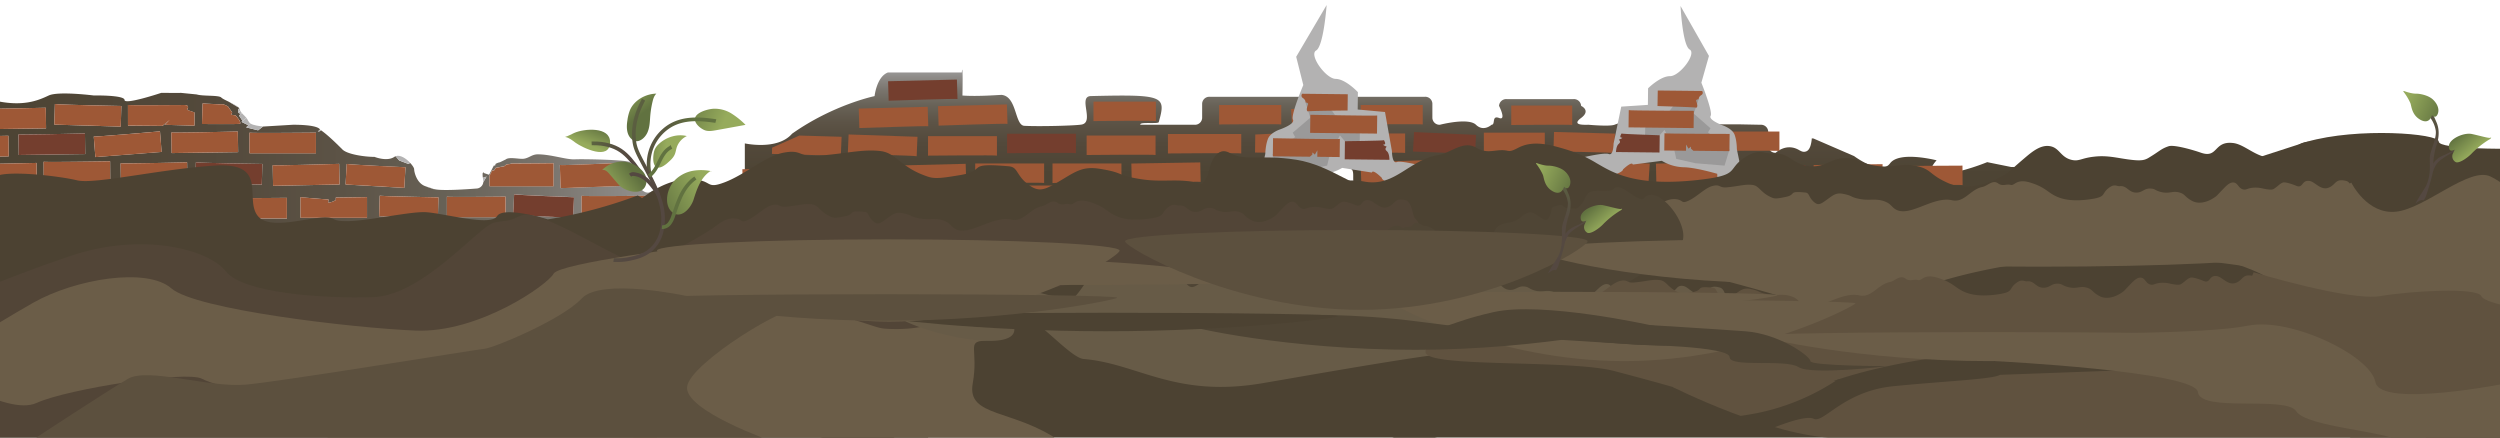 <svg id="Capa_2" data-name="Capa 2" xmlns="http://www.w3.org/2000/svg" xmlns:xlink="http://www.w3.org/1999/xlink" viewBox="0 0 2000 350"><defs><style>.cls-1{fill:none;}.cls-2{fill:#676767;}.cls-3{fill:#808181;}.cls-4{fill:url(#Безымянный_градиент_23);}.cls-5{fill:#b3b2b2;}.cls-6{fill:#9e5836;}.cls-7{fill:#743e2e;}.cls-8{fill:#4c4232;}.cls-9{fill:url(#Безымянный_градиент_23-2);}.cls-10{fill:#9a9999;}.cls-11{fill:#60523f;}.cls-12{fill:#524537;}.cls-13{fill:#6b5d48;}.cls-14{fill:#4f4535;}.cls-15{fill:#675b47;}.cls-16{fill:#5c503e;}.cls-17{fill:url(#Безымянный_градиент_11);}.cls-18{fill:url(#Безымянный_градиент_5);}.cls-19{fill:url(#Безымянный_градиент_26);}.cls-20{fill:url(#Безымянный_градиент_26-2);}.cls-21{fill:url(#Безымянный_градиент_26-3);}.cls-22,.cls-28,.cls-30{fill:#617240;}.cls-22,.cls-28,.cls-29,.cls-30,.cls-31,.cls-32{stroke-miterlimit:10;stroke-width:2px;}.cls-22{stroke:url(#plant);}.cls-23{fill:url(#Безымянный_градиент_26-4);}.cls-24{fill:url(#Безымянный_градиент_26-5);}.cls-25{fill:url(#Безымянный_градиент_26-6);}.cls-26{fill:url(#Безымянный_градиент_26-7);}.cls-27{fill:url(#Безымянный_градиент_26-8);}.cls-28{stroke:url(#plants2);}.cls-29{fill:url(#plants2-2);stroke:url(#plant-2);}.cls-30{stroke:url(#plants2-3);}.cls-31{fill:url(#plant-3);stroke:url(#plant-4);}.cls-32{fill:url(#plants2-4);stroke:url(#plants2-5);}.cls-33{fill:url(#Безымянный_градиент_11-2);}.cls-34{fill:url(#Безымянный_градиент_5-2);}.cls-35{fill:url(#Безымянный_градиент_26-9);}.cls-36{fill:url(#Безымянный_градиент_26-10);}</style><linearGradient id="Безымянный_градиент_23" x1="-420.68" y1="139.24" x2="543.86" y2="139.24" gradientUnits="userSpaceOnUse"><stop offset="0" stop-color="#4c4232"/><stop offset="0.45" stop-color="#4d4434"/><stop offset="0.61" stop-color="#53493b"/><stop offset="0.72" stop-color="#5c5346"/><stop offset="0.81" stop-color="#686257"/><stop offset="0.89" stop-color="#79746d"/><stop offset="0.96" stop-color="#8e8b88"/><stop offset="1" stop-color="#9c9b9b"/></linearGradient><linearGradient id="Безымянный_градиент_23-2" x1="1114.81" y1="206.95" x2="1114.81" y2="55.71" xlink:href="#Безымянный_градиент_23"/><linearGradient id="Безымянный_градиент_11" x1="-1023.73" y1="-2168.48" x2="-1023.73" y2="-2253.31" gradientTransform="matrix(0.6, 0.27, -0.35, 0.76, 1093.15, 2137.16)" gradientUnits="userSpaceOnUse"><stop offset="0" stop-color="#544841"/><stop offset="0.54" stop-color="#554a41"/><stop offset="0.73" stop-color="#575141"/><stop offset="0.87" stop-color="#5a5c41"/><stop offset="0.98" stop-color="#5f6d40"/><stop offset="1" stop-color="#617240"/></linearGradient><linearGradient id="Безымянный_градиент_5" x1="-1005.24" y1="-2202.01" x2="-1005.24" y2="-2232.39" gradientTransform="matrix(0.6, 0.27, -0.35, 0.76, 1093.15, 2137.16)" gradientUnits="userSpaceOnUse"><stop offset="0" stop-color="#544841"/><stop offset="0.5" stop-color="#554a41"/><stop offset="0.7" stop-color="#575141"/><stop offset="0.86" stop-color="#5b5d40"/><stop offset="0.98" stop-color="#606f40"/><stop offset="1" stop-color="#617240"/></linearGradient><linearGradient id="Безымянный_градиент_26" x1="-975.24" y1="-2235.2" x2="-998.76" y2="-2248.78" gradientTransform="matrix(0.6, 0.27, -0.35, 0.76, 1093.15, 2137.16)" gradientUnits="userSpaceOnUse"><stop offset="0" stop-color="#96ab5c"/><stop offset="1" stop-color="#617240"/></linearGradient><linearGradient id="Безымянный_градиент_26-2" x1="-1082.79" y1="-2253.65" x2="-1034.18" y2="-2253.65" xlink:href="#Безымянный_градиент_26"/><linearGradient id="Безымянный_градиент_26-3" x1="5921.14" y1="2153" x2="5921.14" y2="2131.2" gradientTransform="matrix(-0.71, -0.27, -0.33, 0.73, 5367.24, 136.48)" xlink:href="#Безымянный_градиент_26"/><linearGradient id="plant" x1="5900.85" y1="2128.66" x2="5951.54" y2="2128.66" gradientTransform="matrix(-0.79, -0.36, -0.29, 0.77, 5785.58, 608.19)" gradientUnits="userSpaceOnUse"><stop offset="0" stop-color="#544841"/><stop offset="0.29" stop-color="#564e41"/><stop offset="0.7" stop-color="#5b6040"/><stop offset="1" stop-color="#617240"/></linearGradient><linearGradient id="Безымянный_градиент_26-4" x1="5783.09" y1="2133.8" x2="5818.23" y2="2175.69" gradientTransform="matrix(-0.71, -0.27, -0.33, 0.73, 5367.24, 136.48)" xlink:href="#Безымянный_градиент_26"/><linearGradient id="Безымянный_градиент_26-5" x1="5875.85" y1="2178.35" x2="5860.17" y2="2151.2" gradientTransform="matrix(-0.71, -0.27, -0.33, 0.73, 5367.24, 136.48)" xlink:href="#Безымянный_градиент_26"/><linearGradient id="Безымянный_градиент_26-6" x1="5775.71" y1="2080.74" x2="5827.51" y2="2080.74" gradientTransform="matrix(-0.71, -0.27, -0.33, 0.73, 5367.24, 136.48)" xlink:href="#Безымянный_градиент_26"/><linearGradient id="Безымянный_градиент_26-7" x1="5822.06" y1="2120.54" x2="5852.75" y2="2131.72" gradientTransform="matrix(-0.71, -0.27, -0.33, 0.73, 5367.24, 136.48)" xlink:href="#Безымянный_градиент_26"/><linearGradient id="Безымянный_градиент_26-8" x1="5892.9" y1="2093.41" x2="5861.79" y2="2111.37" gradientTransform="matrix(-0.71, -0.27, -0.33, 0.73, 5367.24, 136.48)" xlink:href="#Безымянный_градиент_26"/><linearGradient id="plants2" x1="5806.05" y1="2118.23" x2="5858.01" y2="2118.23" gradientTransform="matrix(-0.71, -0.27, -0.33, 0.73, 5367.24, 136.48)" gradientUnits="userSpaceOnUse"><stop offset="0" stop-color="#617240"/><stop offset="0.24" stop-color="#5d6440"/><stop offset="0.7" stop-color="#564f41"/><stop offset="1" stop-color="#544841"/></linearGradient><linearGradient id="plants2-2" x1="5808.97" y1="2168.09" x2="5885.96" y2="2168.09" xlink:href="#plants2"/><linearGradient id="plant-2" x1="5807.97" y1="2168.21" x2="5886.96" y2="2168.21" gradientTransform="matrix(-0.71, -0.27, -0.33, 0.73, 5367.24, 136.48)" xlink:href="#plant"/><linearGradient id="plants2-3" x1="5799.78" y1="2171.52" x2="5812.19" y2="2171.52" xlink:href="#plants2"/><linearGradient id="plant-3" x1="5838.97" y1="2160.68" x2="5872.81" y2="2160.68" gradientTransform="matrix(-0.73, -0.29, -0.32, 0.73, 5454.22, 234.56)" xlink:href="#plant"/><linearGradient id="plant-4" x1="5837.59" y1="2160.88" x2="5874.18" y2="2160.88" gradientTransform="matrix(-0.73, -0.29, -0.32, 0.73, 5454.22, 234.56)" xlink:href="#plant"/><linearGradient id="plants2-4" x1="5837.86" y1="2138.84" x2="5846.53" y2="2138.84" xlink:href="#plants2"/><linearGradient id="plants2-5" x1="5836.46" y1="2138.81" x2="5847.89" y2="2138.81" xlink:href="#plants2"/><linearGradient id="Безымянный_градиент_11-2" x1="-99.81" y1="-2576.79" x2="-99.81" y2="-2663.3" xlink:href="#Безымянный_градиент_11"/><linearGradient id="Безымянный_градиент_5-2" x1="-80.95" y1="-2610.98" x2="-80.95" y2="-2641.96" xlink:href="#Безымянный_градиент_5"/><linearGradient id="Безымянный_градиент_26-9" x1="-50.36" y1="-2644.82" x2="-74.35" y2="-2658.67" xlink:href="#Безымянный_градиент_26"/><linearGradient id="Безымянный_градиент_26-10" x1="-160.03" y1="-2663.65" x2="-110.47" y2="-2663.65" xlink:href="#Безымянный_градиент_26"/></defs><title>footer</title><path class="cls-1" d="M179.18,156.78a15.45,15.45,0,0,1-1.9,1.6c1.15.06,3.26.09,6,.11A5.71,5.71,0,0,0,179.18,156.78Z"/><path class="cls-2" d="M205.62,87.34l.09.09A.38.38,0,0,0,205.62,87.34Z"/><path class="cls-3" d="M205.74,87.45l0,0,0,0Z"/><path class="cls-4" d="M505.49,196.42l-.89-16.49c0,.39,25.49-1.15,39.26-2v-3.15l-7.16-1a1.55,1.55,0,0,1,.87-1.87l-7.59.92.2-16.51c0,.19,5.9.32,13.68.41v-3.07c-7.58,3.15-17.05-4.26-22.73-.47-5.93,3.95-11.86-5.94-13.84-9.89h0l-.09,3-.68-.34.29-3c-3.08-2.59.47-11.95-3.46-13.49-4.14-1.63-36.67-2.34-43.51-2s-19.06-4-29.67-4c-5.06,0-7.42,3.6-12.47,3.6-3.52,0-10.71-1.51-13,.43l-4.74,2.31a10.62,10.62,0,0,0-3.46,1.3l-.49,1.59-.81-.49-3.94,7.61-4.07-1.36-.5-.74-.56.86a13.59,13.59,0,0,0,.19,3.63,15.58,15.58,0,0,0,2.91-1c.19-.19-1.28,2.34-2.58,4.53a5.74,5.74,0,0,1-5.71,5.1s-27.17,2.28-33.55.43l-.07.12-6.16-2.06.14-.08-.09,0c-7.91-2-9.89-11.86-9.89-13.84,0-1-1.25-3-3.12-5l-1.71.71-7.12-2.71L316.47,125a4.56,4.56,0,0,0-1,.51c-5.93,4-15.82,0-15.82,0-7.91,0-21.76-2-25.71-5.93s-11.4-11.39-17.26-15.45l-.75.82-1.7.34,1.82-1.68c-2.32-3.81-18.53-3.81-21.67-3.81l-23.55,1.42-.37,0-4,3.08-9.5-2.37,1.86-1.82-.16.12-5.43-2.71.83-.73-2.86-4.36,1.2-1.12L190.47,90l.14-.13-.14-2.42,1-.78a5.42,5.42,0,0,0-.49-.59l-7.79-4.61C180.51,80.17,178,79,177,78c-2-2-14.78-.92-19.65-2.45L144.2,74.24v.08H128.92S99.64,84.08,99.64,80,75,76.38,75,76.38s-28.25-3.6-36,0S18.46,86.14-6.21,80s-17,21.48-17,21.48a240.05,240.05,0,0,1-55.71.68c-14.19-1.49,4.38-9.3-10.47-14.39-18.78-6.44-73.64-6.53-59.66,15.84,0,2-14.6,4.93-26.1,0-6.52-2.79-26.83,1.49-26.09.93,7.45-5.59-3.73-20.5-9.33-21.43-38.4-6.4-68,0-74.56.93a329.38,329.38,0,0,1-36.36,2.79s-14.5,12.63-8.39,14-30.75,2.79-46.6,4.66c-18.64-6.53-38.22-8.39-42,8.39-1.66,7.47-5.17,24.51,2.8,26.1,9,1.78-11.18,0,7.46,17.71,2.53,1,21.54,18.88,42.87,4.66,11.19-7.46,73.19-9.49,76.44-9.33,4.43.23,2,21.44-2.8,21.44-20.51,0-43.81,12.12-18.64,25.17,10.2.4,50.19-.37,59.65,0,4.9.19,10.29-18.83,14.92-18.64,39.56,1.59,28,19.76,29.83,20.5,7.49,3,70.56-3.46,103.37-7.08l-40.61.57-.23-16.51c0,.54,53.21-.74,53.21-.74L-90,193l7.08-.83S-38.16,166,10,177.54l5.85-28.72s3.36,6.49,19.29,4.94,19.76-3.4,19.76-3.4,25.08,6.12,33.23,2.73c12-5,30.48.87,30.48.87L150,168.86l1.32.14c.34-4.6,1.34-10,4.48-11.12,1.61-.56,2.82-.42,5.41,1.23a13.46,13.46,0,0,0,15.11-.07v-.77s.34.08,1,.11a15.45,15.45,0,0,0,1.9-1.6,5.71,5.71,0,0,1,4.09,1.71c14.43.1,46.25-.22,46.25-.22v16.51H184.93a5.76,5.76,0,0,0,5.76,5.73l16,.35h47.46a54.7,54.7,0,0,1,9.89,2c12.76,3.55,19.23,6,39.55-2.33,4-1.62,20,0,20,0,3.17,0,13.66-.71,5.75,5.76s0,10.24,0,10.24a5.75,5.75,0,0,0,5.76,5.75h51.77a5.75,5.75,0,0,0,5.76-5.75s-5.94-12.75,0-10.24,2.57-5.76,5.75-5.76c0,0,6.11-6.29,12.05,0s27.86,0,27.86,0a5.76,5.76,0,0,1,5.76,5.76v12.22a5.75,5.75,0,0,0,5.75,5.75h94.1v-9.88Zm13.9-39.79v16.51H465.31V156.63C465.31,157.17,519.39,156.63,519.39,156.63Zm-20.31-26.45.66,18.51-51.22,1.82L447.87,132C447.89,132.59,499.08,130.18,499.08,130.18Zm-221.68.94c0,.54,47,2.69,47,2.69l-.95,16.49-47-2.7Zm-77.84-25c0,.53,53.21,0,53.21,0v16.51H199.56ZM162.08,82.68c0,.2,16.17.89,16.35.73s3.93,1.7,3.93,1.7l3.38,4.81-.81,1.87,3.59.51s4.63,5.14,3.6,6.68c0,.52-30.53.21-30.53.21ZM102.36,84c0,.41,30.47.2,45.3.07,4.76,0,2,3.89,2,3.89l5.94,2v10.58l-23.73-.69,3.95-4-5.81,4.9-27.62-.26ZM128,105.08l1.28,16.46-53,4.12L75,109.19C75,109.73,128,105.08,128,105.08ZM43.91,83.2c0,.54,53.19,1.59,53.19,1.59l-.5,16.5L43.42,99.7Zm-7.28,3,.23,16.51-53.2.74-.23-16.51C-16.57,87.47,36.63,86.19,36.63,86.19ZM6.74,108.61,7,125.12l-53.21.74-.23-16.51C-46.46,109.89,6.74,108.61,6.74,108.61ZM-29.95,131l.23,16.51-53.21.74-.23-16.5C-83.15,132.31-29.95,131-29.95,131Zm-26.5-22.42.23,16.51-53.2.74-.24-16.51C-109.65,109.89-56.45,108.61-56.45,108.61Zm-33.29-19,.23,16.51-53.21.75-.23-16.51C-142.94,90.87-89.74,89.58-89.74,89.58Zm-80.32,20.55c0,.53,53.19,1.64,53.19,1.64l-.52,16.51-53.18-1.65Zm17.9,25.44-.82,16.49-53.14-2.62.81-16.49C-205.33,133.48-152.16,135.57-152.16,135.57Zm-23.44-23.8-.51,16.51-53.18-1.65.51-16.5C-228.8,110.66-175.6,111.77-175.6,111.77ZM-210.47,131l.27,16.5-53.2.88-.27-16.51C-263.66,132.43-210.47,131-210.47,131Zm-78-2.86-.43-16.51c0,.54,53.19-1.41,53.19-1.41l.43,16.51Zm28.94-40.4c0,.53,53.18,1.64,53.18,1.64l-.51,16.5L-260,104.26Zm-6,1,.44,16.51-53.19,1.41-.44-16.5C-318.73,90.75-265.55,88.8-265.55,88.8Zm-34.4,22.64.27,16.51-53.2.87-.27-16.5C-353.14,112.85-299.95,111.44-299.95,111.44ZM-414.4,128.82l-.27-16.5c0,.53,53.2-.88,53.2-.88l.27,16.51Zm34.49,22.37-.27-16.5c0,.53,53.2-.88,53.2-.88l.27,16.51Zm58.81-1.59-.44-16.51c0,.54,53.19-1.41,53.19-1.41l.44,16.51Zm66.67,45.87-53.18-1.81.56-16.5c0,.54,53.18,1.81,53.18,1.81Zm22.37-23.31-53.18-1.8.56-16.5c0,.53,53.18,1.8,53.18,1.8Zm3.24,2.6-.44-16.5c0,.54,53.19-1.41,53.19-1.41l.44,16.5Zm26.94,22.11-.27-16.51c0,.54,53.2-.87,53.2-.87l.27,16.5Zm56.45-47.23-.24-16.51c0,.54,53.21-.74,53.21-.74l.23,16.51Zm35.81,21.07-.23-16.51c0,.53,53.2-.75,53.2-.75l.23,16.51Zm63.38,0-.23-16.51c0,.53,53.21-.75,53.21-.75L7,170Zm22.42-23.11L-24,131.1c0,.53,53.21-.75,53.21-.75l.23,16.51ZM15,124l-.23-16.5c0,.53,53.2-.75,53.2-.75l.23,16.51Zm20,21.88-.1-16.51c0,.54,53.21-.31,53.21-.31l.1,16.51Zm61.72,1.24-.23-16.5c0,.53,53.2-.75,53.2-.75l.24,16.51Zm40.59-24.66-.23-16.51c0,.54,53.2-.74,53.2-.74l.24,16.51Zm72.16,25.2-53.19-1.34.42-16.5c0,.53,53.19,1.34,53.19,1.34Zm9,1-.33-16.51c0,.54,53.19-1.06,53.19-1.06l.33,16.51Zm75.16,25.57H240.41V157.71c0,.15,14,1.26,22.27,1.9.71.06-.61,2.39,0,2.44,2.39.18,5.94-2,5.94-2v-2l25-.38ZM303.3,173l.48-16.51c0,.54,47,1.38,47,1.38l-.49,16.5Zm80.06,23.75H336.31V180.28c0,.53,47.05,0,47.05,0Zm21.16-23h-47V157.32c0,.54,47,0,47,0Zm-12.93-24.72v-8.52a40.32,40.32,0,0,0,1.86-3.72c.12-.29.32-.62.63-.59s.38.22.59.27.57-.19.76-.43a11.48,11.48,0,0,0,1.13-1.79l6.35-1.21a2.25,2.25,0,0,0,.72-.23,4,4,0,0,0,.68-.63c1.25-1.18,3.51-.7,4.95-1.42,14.81,0,33.57-.26,33.57-.26v18.53Zm18.91,22.83.82-16.49c0,.54,47.88,2.38,47.88,2.38l-.82,16.49Zm89.14,25.34H451.7V180.77c0,.54,47.94,0,47.94,0Z"/><path class="cls-5" d="M541.75,171.59l-2.19.15A7.06,7.06,0,0,0,541.75,171.59Z"/><path class="cls-5" d="M326.45,131l1.71-.71c-3.11-3.38-8-6.76-11.69-5.35l2.86,3.35Z"/><path class="cls-5" d="M347.28,151.39l.07-.12-.25-.07c-1.71-.57-3.94-1.47-5.84-1.95l-.14.08Z"/><path class="cls-5" d="M190.87,85.94c-1.47-1.47-4.66-3-7.65-4.46L191,86.09Z"/><path class="cls-5" d="M255.92,104.93l.75-.82c-.18-.12-.36-.26-.54-.37l-.09-.15-1.82,1.68Z"/><path class="cls-5" d="M198.77,100.06l-1.86,1.82,9.5,2.37,4-3.08c-2.5-.24-7.79-.86-10.07-2.36Z"/><path class="cls-5" d="M389.19,141.21a15.58,15.58,0,0,1-2.91,1,24.68,24.68,0,0,1,.37,2.84,4.63,4.63,0,0,1,0,.65C387.91,143.55,389.38,141,389.19,141.21Z"/><path class="cls-5" d="M507.19,146.3l.09-3a2.32,2.32,0,0,1-.48-.34l-.29,3Z"/><path class="cls-5" d="M199.63,98.15c-1.56-2-1.34-2.35-2.49-3.78l-3.07,2.46-.06-.09-.83.73,5.43,2.71.16-.12,1.44-1.38A2.73,2.73,0,0,1,199.63,98.15Z"/><path class="cls-5" d="M200.21,98.68l-1.44,1.38,1.61-1.25Z"/><path class="cls-5" d="M194.82,91.87c-.53-.53-.95-1-1.29-1.4l-1,.9-.15-.11-1.2,1.12L194,96.74l3-2.58A31.22,31.22,0,0,0,194.82,91.87Z"/><path class="cls-5" d="M197.14,94.37c-.06-.07-.11-.14-.18-.21l-3,2.58.06.09Z"/><path class="cls-5" d="M192.32,88.69l-1.71,1.23v0l-.14.13,1.88,1.25,1-1A7.18,7.18,0,0,1,192.32,88.69Z"/><path class="cls-5" d="M193.53,90.47a1.15,1.15,0,0,1-.14-.17l-1,1,.15.11Z"/><path class="cls-5" d="M191.5,86.68l-1,.78.14,2.42,1.6-1.42A7.52,7.52,0,0,0,191.5,86.68Z"/><path class="cls-2" d="M391.69,133l0,0Z"/><path class="cls-3" d="M391.67,133.06h0s0,0,0,0Z"/><path class="cls-3" d="M386.08,138.64v0h0Z"/><path class="cls-6" d="M499.74,148.69l-.66-18.51s-51.19,2.41-51.21,1.81l.65,18.52Z"/><path class="cls-6" d="M350.82,157.91s-47.05-.84-47-1.38L303.3,173l47,1.37Z"/><path class="cls-6" d="M357.47,157.32v16.51h47V157.32S357.47,157.86,357.47,157.32Z"/><path class="cls-6" d="M324.38,133.81s-47-2.15-47-2.69l-.94,16.48,47,2.7Z"/><path class="cls-6" d="M504.6,179.93l.89,16.49,38.37-2.06V177.92C530.09,178.78,504.63,180.32,504.6,179.93Z"/><path class="cls-6" d="M530,172.82l7.59-.92a3.9,3.9,0,0,1,1.84-.17h.15l2.19-.15c.86-.2,1.52-.51,2.11-.62V156.72c-7.78-.09-13.68-.22-13.68-.41Z"/><path class="cls-6" d="M336.31,180.28v16.51h47.05V180.28S336.31,180.81,336.31,180.28Z"/><path class="cls-7" d="M459.2,157.83s-47.91-1.84-47.88-2.38l-.82,16.49,47.88,2.38Z"/><path class="cls-6" d="M451.7,180.77v16.51h47.94V180.77S451.7,181.31,451.7,180.77Z"/><path class="cls-6" d="M465.31,156.63v16.51h54.08V156.63S465.31,157.17,465.31,156.63Z"/><path class="cls-6" d="M268.62,160.07s-3.55,2.16-5.94,2c-.61-.05.71-2.38,0-2.44-8.27-.64-22.27-1.75-22.27-1.9v16.51h53.21V157.71l-25,.38Z"/><path class="cls-7" d="M156.25,146.31l53.19,1.34.42-16.5s-53.21-.81-53.19-1.34Z"/><path class="cls-6" d="M252.77,106.14s-53.21.53-53.21,0v16.51h53.21Z"/><path class="cls-6" d="M184.93,162.53a5.72,5.72,0,0,0-1.66-4c-2.73,0-4.84-.05-6-.11-.29.22-.62.44-1,.66v15.74h8.62V162.53Z"/><path class="cls-6" d="M229.52,158.27s-31.82.32-46.25.22a5.72,5.72,0,0,1,1.66,4v12.25h44.59Z"/><path class="cls-6" d="M176.31,158.27V159c.35-.22.68-.44,1-.66C176.65,158.35,176.31,158.32,176.31,158.27Z"/><path class="cls-6" d="M190.25,105.2s-53.19,1.28-53.2.74l.23,16.51,53.21-.74Z"/><path class="cls-6" d="M271.32,131.08s-53.18,1.6-53.19,1.06l.33,16.51,53.19-1.06Z"/><path class="cls-6" d="M135.79,95.84l-3.95,4,23.73.69V89.9l-5.94-2s2.79-3.93-2-3.89c-14.83.13-45.3.34-45.3-.07v16.51l27.62.26Z"/><path class="cls-6" d="M442.83,130.58s-18.76.22-33.57.26c-1.44.72-3.7.24-4.95,1.42a4,4,0,0,1-.68.63,2.25,2.25,0,0,1-.72.23l-6.35,1.21a11.48,11.48,0,0,1-1.13,1.79c-.19.24-.46.5-.76.43s-.37-.25-.59-.27-.51.3-.63.59a40.32,40.32,0,0,1-1.86,3.72v8.52h51.24Z"/><path class="cls-5" d="M539.56,171.74h-.15a3.9,3.9,0,0,0-1.84.17l.4-.05Z"/><path class="cls-6" d="M97.1,84.79S43.9,83.74,43.91,83.2l-.49,16.5,53.18,1.59Z"/><path class="cls-6" d="M36.86,102.7l-.23-16.51s-53.2,1.28-53.2.74l.23,16.51Z"/><path class="cls-6" d="M75,109.19l1.28,16.47,53.05-4.12L128,105.08S75,109.73,75,109.19Z"/><path class="cls-6" d="M96.46,130.61l.23,16.5,53.21-.74-.24-16.51S96.47,131.14,96.46,130.61Z"/><path class="cls-7" d="M68,106.74s-53.2,1.28-53.2.75L15,124l53.2-.74Z"/><path class="cls-6" d="M192.12,99c1-1.54-3.6-6.68-3.6-6.68l-3.59-.51.81-1.87-3.38-4.81s-3.65-1.94-3.93-1.7-16.35-.53-16.35-.73l-.49,16.51S192.12,99.5,192.12,99Z"/><path class="cls-6" d="M34.87,129.36l.1,16.51,53.21-.31-.1-16.51S34.87,129.9,34.87,129.36Z"/><path class="cls-6" d="M7,125.12l-.23-16.51s-53.2,1.28-53.21.74l.23,16.51Z"/><path class="cls-6" d="M-24,131.1l.23,16.5,53.21-.74-.23-16.51S-24,131.63-24,131.1Z"/><path class="cls-6" d="M-46.47,154.2l.23,16.51L7,170l-.23-16.51S-46.46,154.73-46.47,154.2Z"/><path class="cls-8" d="M1845.37,113.45c41-11.78,105.63-6.66,105.63-.22s56.67,5.77,56.67,5.77L2023,431.67l-284.67-8L1096.08,389l-30.6-23.33"/><path class="cls-8" d="M510.19,156.35a378.07,378.07,0,0,1-71.94,19.16s-35.5-10.94-40.58-2.59-41.06-2-56.55-3.14S277,181.34,267,175.28s-49.22,11.22-60.62-2.36,9.28-43.33-34.72-40.46S75.52,147.7,61.59,144.25,1.68,135.37-5,142.11-13.67,336-13.67,336l48.54,57.33,621.82,3.34,105-84Z"/><path class="cls-8" d="M695.54,207.84c22.54-1.61,35.81-5.45,50.3-3.87,13.69,1.49,15.65,13.06,38.69,20.63,5.73,1.89,12.2.83,25.14-1.29,22.8-3.72,3.23-10.31,39.34-7.09,7.77.69,5.44,7.62,16.76,15.48,6.07,4.2,10.33,3.81,17.41,0,16.77-9,22.25-16,38.05-13.55,20.63,3.23,13.12,5.19,33.53,8.39s33.15-2.11,51.59,5.16c6.64,2.61,9.07,5.79,13.54,9,26.67,19.31,74.76-19.38,113.49-12.25,24.5,4.52,35.35-17.3,59.32-21.28,10.07-1.67,19.78-12,30.31-5.8,7.86,4.61,13.18,2.07,20,1.93s5,2.56,13.54-1.93c12.13-6.4,26.53-2.13,38,1.29a108.11,108.11,0,0,1,24.51,11c12.25,7,29.8,19.08,80.6,13.54,35.46-3.87,23-8.23,38-18.05,11.92-7.8,16.06-2.69,21.93-3.23,14.46-1.33,17.1,10.68,32.88,10.32,12.11-.27,14.8-7.43,28.38-6.45,7.63.55,7.49,2.87,17.41,5.16,18,4.16,23.42-2.33,38,1.29,11.19,2.77,9.09,6.84,24.5,13.54,11.64,5.06,27.42,2.24,39.34-3.87,9.7-5,6.49-3.55,21.28-16.12,6-5.1,13-11.06,20.63-9.67s8.33,9,17.41,11c5.81,1.25,7.53-1.44,17.41-2.58,8.33-1,14.62.08,21.93,1.29,18.1,3,19,1.46,24.5-1.93,6.13-3.78,7.89-5.89,13.54-7.74,4.33-1.42,19.24,2.87,25.79,5.16,13.9,4.85,10.08-9.57,25.8-7.74,11.36,1.33,22.27,16.57,38.69,10.32,13.54-5.16,11.37-14.67,32.88-10.32,12.65,2.56,13.53,26.1,18.7,29.66,19.52,13.46,16.62,66.86,1.29,92.21-42.22,69.83-215.36-12.7-519.08.65-48.18,2.11-119,5.23-212.15,21.92-169.14,30.32-186.82,65.13-292.1,61.9-34.77-1.06-9.16-4.13-239.88-54.16C570.56,331,529.92,323.38,524.66,298.76c-6.06-28.39,36.18-73.63,70.29-72.22,17.52.72,11,8.36,26.43,2.58,17-6.4,32.81-21.16,47.72-23.86C683.63,202.63,680.54,208.9,695.54,207.84Z"/><path class="cls-9" d="M1449.44,110.68c-.35,4.33-1.39,9.46-4.65,10.49-1.66.53-2.92.39-5.6-1.16-10.25-5.94-18.63,2.2-18.63,2.2a5.71,5.71,0,0,1-6-5.43V105.24a5.71,5.71,0,0,0-6-5.43l-16.58-.33h-49.18a62,62,0,0,1-10.24-1.87c-13.23-3.34-19.93-5.67-41,2.2-4.1,1.53-20.68,0-20.68,0-3.29,0-14.16.67-6-5.43s0-9.67,0-9.67a5.72,5.72,0,0,0-6-5.43h-53.64a5.71,5.71,0,0,0-6,5.43s6.15,12,0,9.67-2.67,5.43-6,5.43c0,0-6.33,5.94-12.47,0s-28.87,0-28.87,0a5.72,5.72,0,0,1-6-5.43V82.85a5.71,5.71,0,0,0-6-5.43H967.72a5.72,5.72,0,0,0-6,5.43V94.38a5.71,5.71,0,0,1-6,5.43h-43.4C911,97.23,926.5,99.4,927,97.72c5.85-20.86,4.79-22.31-54.3-20.86-10.66.27,3.17,20.92-7.46,22.79-5,.89-33.72,1.65-45.78,1-7.77-.43-5.74-23.42-18.1-24.73-1-.11-19.16,1.46-31.41.49,0,0,.61-28.77-.53-18.43H710.31c-9,3.4-10.65,18.91-10.65,18.91s-33,6.79-66,30.07c-11.71,13.58-37.8,7.76-37.8,7.76v65.46a28.7,28.7,0,0,1,22.9,9.69c10.11,11.16,30.87,20.37,45.25,16s16.5-9.22,38.86-4.85,20.23-4.37,18.1-5.82,23.42-17,27.15-12.12,13.84,2.42,16,5.33,5.06.67,5.06.67c0,3,15,5.94,18.26,5.94a55,55,0,0,0,10.43-2.2c13.43-4.08,37.92,4.89,43.21,2.2a20.18,20.18,0,0,0,10.06-11.53A14,14,0,0,1,862.69,174c5.81-.81,10.95-1.68,15-6.78,2-4.24-8.19-9.83,0-11.53,8.2-5.77,0-2,12.3-3.9,11.28-1.72,36.77-5.56,53.27-1.87,6.15,4,16.58.34,16.58.34,3.29,0,1.86-3.07,6-5.44s4.1-11.7,4.1-11.7c2-7.46,23.35-3.73,26.64-3.73,0,0,37.07.33,45.08-3.73s18.44,3.73,24.59,0,12.29,5.6,14.34,9.33c4.1,1.87-.18,11.53,4.1,13.06s38,2.21,45.08,1.87,19.74,3.73,30.74,3.73c5.24,0,7.68-3.39,12.92-3.39,3.64,0,11.09,1.42,13.5-.4l4.91-2.18c3.37-.56,2.66-1.49,5.55-1.49.48.16,1.89-.57,2.32-.83,1.78-1-.27-2.91,1.78-2.91.8,0,0-1.86,3-.66,3.17-1.2,1.12-6.51,1.13-8.5a5.71,5.71,0,0,1,6-5.43s28.87-2.2,35-.34c1.79.55,4.16,1.42,6.14,1.87,8.2,1.87,10.25,11.2,10.25,13.06,0,2.64,10.24,13.07,16.39,9.34s16.39,0,16.39,0c8.2,0,22.54,1.86,26.64,5.6s12.3,11.19,18.44,14.93c2.05,3.73,19.25,3.73,22.54,3.73l24.41-1.34c2.72.23,9.93.92,11.6,2.88,2.27,2.68.88,2.19,5,5.93s2,3.73,4.09,5.59c2.9,2.64,12.3,5.6,14.35,7.47s15.32.87,20.36,2.31l13.64,1.26V200h15.84s30.35-9.22,30.35-5.34,25.55,3.4,25.55,3.4,29.28,3.39,37.27,0,21.29-9.21,46.84-3.4S1633.4,186,1633.4,186a333.55,333.55,0,0,1-2.13-35.4c0-17.94-22.35-17-22.35-17l-19.17-3.88s-19.7,8.24-36.2,9.7-4.26-11.16-4.26-11.16-29.81-7.75-37.26,2.43-28.75-5.82-28.75-5.82l-32.47-14.06Z"/><path class="cls-6" d="M1142.17,145.6l-.68-17.47-53.06,1.71.68,17.47S1142.15,145,1142.17,145.6Z"/><path class="cls-6" d="M1291.46,122.44l.5-15.57-48.73-1.3-.5,15.57S1291.48,121.93,1291.46,122.44Z"/><path class="cls-6" d="M1235.84,121.69V106.11h-48.76v15.58S1235.84,121.19,1235.84,121.69Z"/><path class="cls-6" d="M1318.79,146.42l1-15.55-48.67-2.55-1,15.56S1318.83,145.92,1318.79,146.42Z"/><path class="cls-6" d="M1083.38,100.36l-.91-15.56-49.6,2.42.91,15.56S1083.35,99.85,1083.38,100.36Z"/><path class="cls-6" d="M1025,99.56V84H975.28V99.56S1025,99.06,1025,99.56Z"/><path class="cls-6" d="M1056.88,122.65l.21-15.58-8.28.91-4.22.27.74-2.55-41.1,1.9-.2,14.45S1056.89,122.14,1056.88,122.65Z"/><path class="cls-6" d="M835.3,146.38V130.79H780.17v15.59S835.3,145.87,835.3,146.38Z"/><path class="cls-6" d="M806,164.56,805.49,149l-55.11,1.38.47,15.58S806,164.06,806,164.56Z"/><path class="cls-7" d="M842.55,188.53,842.6,173l-55.13-.15-.05,15.58S842.55,188,842.55,188.53Z"/><path class="cls-7" d="M860.77,122.54V107H805.64v15.59S860.77,122,860.77,122.54Z"/><path class="cls-6" d="M869,164V148.43H813.82V164S869,163.51,869,164Z"/><path class="cls-6" d="M897.15,146.38V130.79H842v15.59S897.15,145.87,897.15,146.38Z"/><path class="cls-6" d="M797.55,124.51V108.93H742.42v15.58S797.55,124,797.55,124.51Z"/><path class="cls-6" d="M1257.76,100V84.45H1209V100S1257.76,99.52,1257.76,100Z"/><path class="cls-7" d="M1180,123.46l.85-15.56-49.61-2.25-.85,15.57S1180.07,123,1180,123.46Z"/><path class="cls-6" d="M1138.2,99.56V84h-49.67V99.56S1138.2,99.06,1138.2,99.56Z"/><path class="cls-6" d="M1124.1,122.35V106.77h-56v15.58S1124.1,121.84,1124.1,122.35Z"/><path class="cls-6" d="M993,122.76V107.18H934.35v15.58S993,122.26,993,122.76Z"/><path class="cls-6" d="M960.52,145.51l-.31-15.58-55.12.9.31,15.58S960.51,145,960.52,145.51Z"/><path class="cls-6" d="M1357.12,121.33V105.75H1302v15.58l25.91-.36V119.1s3.67-2,6.14-1.87c.63,0-.73,2.25,0,2.3C1342.62,120.14,1357.12,121.18,1357.12,121.33Z"/><path class="cls-7" d="M1443.89,147.66l.43-15.57-55.11-1.27-.44,15.58S1443.9,147.16,1443.89,147.66Z"/><path class="cls-6" d="M1399.44,170V154.42h-55.13V170S1399.44,169.49,1399.44,170Z"/><path class="cls-6" d="M1423.54,120.8V105.22h-55.13V120.8S1423.54,120.29,1423.54,120.8Z"/><path class="cls-6" d="M1464.21,170.18,1464,154.6l-55.12.71.24,15.58S1464.21,169.68,1464.21,170.18Z"/><path class="cls-6" d="M1380.21,145.46l-.34-15.58-55.12,1,.34,15.58S1380.2,145,1380.21,145.46Z"/><path class="cls-6" d="M1500.16,190.92V175.34l-28.62-.24-6,4.62,4.1-3.73-24.59-.65v10l6.14,1.87s-2.88,3.7,2,3.66C1468.58,190.73,1500.16,190.54,1500.16,190.92Z"/><path class="cls-6" d="M924.44,124V108.4H869.31V124S924.44,123.47,924.44,124Z"/><path class="cls-6" d="M924.71,96.85V81.27H874.79V96.85S924.71,96.35,924.71,96.85Z"/><path class="cls-6" d="M1182.18,146.68c1.48-.67,3.82-.22,5.12-1.33a4.51,4.51,0,0,1,.71-.6,2.26,2.26,0,0,1,.74-.21l6.58-1.14a9.79,9.79,0,0,1,1.17-1.69c.2-.23.48-.48.79-.41s.39.24.61.26.52-.29.65-.56a35.31,35.31,0,0,1,1.93-3.51v-8.05h-53.09v17.49S1166.82,146.72,1182.18,146.68Z"/><path class="cls-6" d="M1560.72,191.65l.51-15.57-55.11-1.51-.51,15.58S1560.73,191.14,1560.72,191.65Z"/><path class="cls-6" d="M1623.39,188.12l-.24-15.58-55.13.71.24,15.58S1623.38,187.62,1623.39,188.12Z"/><path class="cls-6" d="M1528.56,167.12l-1.33-15.54-55,3.89,1.32,15.53S1528.51,166.61,1528.56,167.12Z"/><path class="cls-6" d="M1506.27,146.91l-.24-15.58-55.13.7.24,15.58S1506.26,146.4,1506.27,146.91Z"/><path class="cls-7" d="M1590.91,168.73l-.24-15.58-55.12.7.24,15.58S1590.91,168.22,1590.91,168.73Z"/><path class="cls-6" d="M1438.28,192.13l.51-15.57s-31.63-.29-31.63.19c-1.07,1.46,3.72,6.31,3.72,6.31l3.73.48-.85,1.76,3.51,4.54s3.78,1.83,4.07,1.61S1438.28,192,1438.28,192.13Z"/><path class="cls-6" d="M1570.08,148.08l-.1-15.58-55.13.3.1,15.58S1570.08,147.58,1570.08,148.08Z"/><path class="cls-6" d="M773,146.62l-.47-15.57-55.11,1.38.47,15.58S772.94,146.11,773,146.62Z"/><path class="cls-7" d="M742.61,166l-.47-15.58L687,151.83l.47,15.57S742.6,165.51,742.61,166Z"/><path class="cls-6" d="M806,99.1l-.47-15.57-55.11,1.38.47,15.58S806,98.59,806,99.1Z"/><path class="cls-6" d="M733.33,125l.64-15.57-55.09-1.87-.64,15.57S733.35,124.45,733.33,125Z"/><path class="cls-6" d="M712.27,147.59,711.8,132l-55.11,1.38.47,15.58S712.25,147.08,712.27,147.59Z"/><path class="cls-6" d="M742.61,101l-.47-15.57L687,86.85l.47,15.58S742.6,100.53,742.61,101Z"/><path class="cls-7" d="M766,79.22l-.47-15.57L710.46,65l.47,15.58S766,78.71,766,79.22Z"/><path class="cls-6" d="M677.14,168.44l-.48-15.57-55.11,1.38.47,15.58S677.12,167.93,677.14,168.44Z"/><path class="cls-6" d="M777.75,187.84l-.47-15.58-55.11,1.39.47,15.57s-.64-3.58,4.17-3.74c5.28-.17,10.86-6.09,18.1-6.3,6.33-.19,18.53,7.13,23.43,6.79C775.26,185.48,777.75,187.7,777.75,187.84Z"/><path class="cls-6" d="M714.93,189.29l-.47-15.57-55.11,1.38.47,15.58S714.92,188.78,714.93,189.29Z"/><path class="cls-6" d="M672.64,125l.64-15.57-33.77-1-21.83,9.7-.13,5S672.66,124.45,672.64,125Z"/><path class="cls-6" d="M649.45,149.53,649,134l-55.11,1.38.47,15.58S649.44,149,649.45,149.53Z"/><path class="cls-5" d="M1290.84,115,1297,85.3l21.31-1.41.15-13.23s9.8-9.81,17.54-9.73,21.5-18,15.74-21.32-7.32-34.8-7.32-34.8l22.74,39.93-6.07,21.43s9.4,23.25,7.42,26.53,9.59,7.55,9.59,7.55,7.71,2.56,9.58,7.54,1.8,11.6,1.8,11.6L1395,145.9l21.15,11.8s-27-6.91-34.77-5.34-7.58-13.31-7.58-13.31-17.36-5.15-27-5.25a35.8,35.8,0,0,1-17.35-5.15l-23.26,3s0-3.31-7.79,3.88c0,2.64-11.68,5.82-11.68,5.82s2-2.18-9.62-4.51a45.52,45.52,0,0,1-19.25-9s25.24-6.34,29.09-4.64S1290.84,115,1290.84,115Z"/><polygon class="cls-10" points="1331.61 103.87 1339.17 118.83 1341.01 127.12 1356.44 130.6 1379.64 132.5 1383.67 119.32 1366.42 105.91 1368.39 102.62 1354.99 90.9 1359 79.37 1347.45 74.28 1341.56 80.83 1331.73 93.95 1316.17 100.39 1316.05 110.31 1327.69 108.21 1331.61 103.87"/><path class="cls-6" d="M1303,88.1l-.17,13.8,52.06.57.17-13.8S1303,88.55,1303,88.1Z"/><path class="cls-6" d="M1331.58,106.6l-.17,13.8,17.41.19.06-5,1.9,3.33,2-1.63,0,1.65,1.92,1.68,28.84.31.17-13.8S1331.57,107.05,1331.58,106.6Z"/><path class="cls-7" d="M1297.25,106.8s-2.23,3.28,0,3.31-2.21,1.63-2.21,1.63,2.17,1.67,0,3.3-2.27,6.59-2.27,6.59l34.83.38.17-13.8S1297.25,107.25,1297.25,106.8Z"/><path class="cls-6" d="M1357,86.15s1.88-.17,0-5.15c-.59-1.57,2-1.63,2-1.63s-.28-1.82,2-3.28a2.12,2.12,0,0,0,.69-3.3l-35.48-.39L1326,84.84S1357,85.74,1357,86.15Z"/><path class="cls-5" d="M1113.55,120.89,1108,89.6l-21.85-2,.17-13.88s-9.82-10.52-17.77-10.61-21.64-19.32-15.64-22.72,8.4-36.35,8.4-36.35l-24.36,41.38,5.69,22.61s-10.24,24.18-8.29,27.67-10,7.7-10,7.7-8,2.52-10,7.7-2.13,12.12-2.13,12.12l-6.3,27.69-22,11.9s27.92-6.63,35.85-4.81,8.12-13.79,8.12-13.79,18-5,27.9-4.9a36.22,36.22,0,0,0,17.95-5l23.82,3.74s0-3.47,7.9,4.25c0,2.77,11.86,6.37,11.86,6.37s-2-2.33,10-4.51a46.64,46.64,0,0,0,20-9s-25.77-7.22-29.76-5.53S1113.55,120.89,1113.55,120.89Z"/><polygon class="cls-10" points="1071.94 108.29 1063.8 123.82 1061.71 132.47 1045.76 135.76 1021.88 137.24 1018.07 123.31 1036.13 109.63 1034.18 106.14 1048.25 94.15 1044.42 81.96 1056.41 76.89 1062.29 83.89 1072.07 97.88 1087.89 105 1087.76 115.41 1075.86 112.94 1071.94 108.29"/><path class="cls-6" d="M1101.77,92.4l-.17,14.48-53.5-.59.18-14.48S1101.77,92.87,1101.77,92.4Z"/><path class="cls-6" d="M1071.91,111.16l-.18,14.48-17.89-.2.06-5.2-2,3.45-2-1.76,0,1.73-2,1.72-29.63-.33.17-14.48S1071.9,111.63,1071.91,111.16Z"/><path class="cls-7" d="M1107.16,112.15s2.21,3.49,0,3.47,2.23,1.76,2.23,1.76-2.27,1.71,0,3.47,2.16,7,2.16,7l-35.78-.39.17-14.49S1107.16,112.62,1107.16,112.15Z"/><path class="cls-6" d="M1046.27,89.12s-1.93-.22.12-5.4c.65-1.64-2-1.76-2-1.76s.33-1.9-2-3.49a2.24,2.24,0,0,1-.62-3.47l36.45.4-.16,13S1046.27,88.69,1046.27,89.12Z"/><path class="cls-8" d="M939,152.87c24.67,4.13,28-15.63,28-15.63s4-21.88,16.79-14.89,24.54.94,53.21,5.46,49.35,25.33,64.77,23.11-33.71,55.63-33.71,55.63L963.68,193Z"/><path class="cls-11" d="M1337.88,309.48s79.79,40.19,131.12,40.85,103.9,40,103.9,40S1693,397,1693,399s269.33-9.33,269.33-9.33l58-12-34.66-92"/><path class="cls-8" d="M653.63,124.65c22.54-1.6,35.81-5.44,50.29-3.86,13.7,1.48,15.65,13.06,38.69,20.63,5.73,1.88,12.21.83,25.15-1.29,22.8-3.73,3.22-10.32,39.33-7.09,7.78.69,5.45,7.62,16.77,15.47,6.06,4.21,10.32,3.82,17.41,0,16.77-9,22.24-16,38.05-13.54,20.63,3.23,13.12,5.19,33.53,8.38,13.34,2.09,23.47.52,34.08,1.27a57.17,57.17,0,0,1,17.5,3.89c6.64,2.62,9.07,5.8,13.54,9,26.67,19.31,74.76-19.39,113.49-12.25C1116,149.8,1126.82,128,1150.79,124c10.07-1.67,19.77-12,30.3-5.8,7.86,4.61,13.19,2.07,20,1.93s5,2.56,13.54-1.93c12.14-6.41,26.54-2.13,38.05,1.29a107.32,107.32,0,0,1,24.5,11c12.26,7,29.81,19.08,80.61,13.54,35.46-3.87,23-8.24,38-18.06,11.91-7.8,16-2.68,21.92-3.22,14.47-1.33,17.1,10.68,32.89,10.32,12.1-.28,14.79-7.43,28.37-6.45,7.64.55,7.5,2.87,17.41,5.16,18,4.16,23.43-2.33,38,1.29,11.19,2.77,9.08,6.84,24.5,13.54,11.63,5,27.41,2.24,39.34-3.87,9.7-5,6.48-3.55,21.27-16.12,6-5.11,13-11.06,20.64-9.67s8.33,9,17.41,11c5.81,1.25,7.52-1.44,17.41-2.58,8.33-1,14.62.08,21.92,1.29,18.11,3,19,1.46,24.51-1.94,6.13-3.78,7.88-5.88,13.54-7.73,4.33-1.42,19.24,2.87,25.79,5.16,13.9,4.85,10.07-9.58,25.79-7.74,11.36,1.32,22.28,16.57,38.69,10.31,13.54-5.15,11.38-14.67,32.89-10.31,12.65,2.56,13.53,26.09,18.7,29.66,19.51,13.46,16.62,66.86,1.29,92.21-42.22,69.82-215.37-12.7-519.09.64-48.17,2.12-119,5.23-212.14,21.93-169.15,30.32-186.83,65.13-292.11,61.9-34.77-1.06-9.16-4.13-239.87-54.16C528.65,247.81,488,240.2,482.75,215.58c-6.06-28.4,36.18-73.63,70.28-72.23,17.53.73,11.05,8.37,26.44,2.58,17-6.39,32.8-21.15,47.72-23.85C641.72,119.44,638.63,125.72,653.63,124.65Z"/><path class="cls-12" d="M572.9,180.77S521.62,216.62,499.64,207s-70.27-40.13-82.43-34.68S408,175.72,395.67,178,339,236.45,298.33,237.72s-104.09-3.27-117.71-20.66-66.29-31.84-124.29-12.28-102.8,40.13-102.8,40.13-11.86,34.76-13.2,37.42,39.92,60,39.92,60l16.75,40s327,4,331.16,4S499.74,373,499.74,373L750,374.33,714.82,260.55"/><path class="cls-13" d="M558.25,196.79S447.33,210.33,442.83,219,383,266.6,332.33,264.47s-175.9-16.8-195.28-33.8S60.33,223,26.33,242.33s-81,49.48-81,49.48,59.09,41.86,84,30.52,120.12-26,132.2-19.33,71.68,18.67,90.21,38,51.5,28,51.5,28,178.24,34.72,201.3,4,42.4-38.4,82.4-63.55S679.67,203.7,694.33,219"/><path class="cls-13" d="M1381.33,149.88c9.28-.8,14.74-2.71,20.7-1.93,5.63.74,6.44,6.52,15.92,10.3,2.36.94,5,.41,10.35-.64,9.38-1.86,1.33-5.15,16.19-3.54,3.2.34,2.24,3.8,6.9,7.72,2.5,2.1,4.25,1.9,7.17,0,6.9-4.51,9.15-8,15.65-6.76,8.49,1.61,5.4,2.59,13.8,4.18s13.65-1.05,21.23,2.58c2.74,1.31,3.74,2.89,5.58,4.5,11,9.64,30.76-9.67,46.7-6.11,10.09,2.25,14.55-8.64,24.42-10.62,4.14-.83,8.14-6,12.47-2.9,3.23,2.31,5.43,1,8.23,1s2.07,1.28,5.57-1c5-3.19,10.92-1.06,15.66.65a40.94,40.94,0,0,1,10.08,5.47c5,3.47,12.27,9.52,33.17,6.76,14.6-1.93,9.49-4.11,15.66-9,4.9-3.9,6.61-1.34,9-1.61,6-.67,7,5.32,13.53,5.15,5-.14,6.09-3.71,11.68-3.22,3.14.27,3.08,1.43,7.16,2.57,7.41,2.08,9.64-1.16,15.66.65,4.6,1.38,3.74,3.41,10.08,6.75,4.79,2.53,11.29,1.12,16.19-1.93,4-2.48,2.67-1.77,8.76-8,2.47-2.55,5.36-5.52,8.49-4.83s3.43,4.5,7.17,5.47c2.39.62,3.09-.72,7.16-1.29a24.57,24.57,0,0,1,9,.65c7.46,1.49,7.82.73,10.09-1,2.52-1.88,3.25-2.94,5.57-3.86,1.78-.71,7.92,1.43,10.62,2.58,5.72,2.42,4.14-4.78,10.61-3.87,4.68.66,9.17,8.27,15.93,5.15,5.57-2.57,4.68-7.32,13.53-5.15,5.2,1.28,5.57,13,7.7,14.81,8,6.71,6.83,33.37.53,46-17.38,34.84-88.64-6.34-213.63.32-19.83,1.05-49,2.61-87.31,10.94-69.62,15.13-76.89,32.5-120.22,30.89-14.31-.53-3.77-2.06-98.72-27-35.52-9.34-52.24-13.13-54.41-25.42-2.49-14.17,14.89-36.75,28.93-36,7.21.37,4.55,4.18,10.88,1.29,7-3.19,13.5-10.56,19.64-11.9C1376.43,147.28,1375.16,150.41,1381.33,149.88Z"/><path class="cls-13" d="M848.07,353c-37.07-26-74.72-18.91-69.9-46.12s-5.18-33.59,9.25-34.33,10.13-60.94,10.13-60.94L627,217.85,506.51,349.67l121.16,68.66Z"/><path class="cls-12" d="M628.82,165.36c9.27-.8,14.74-2.72,20.7-1.93,5.63.74,6.44,6.52,15.92,10.3,2.36.94,5,.41,10.35-.65,9.38-1.86,1.33-5.15,16.19-3.54,3.2.35,2.24,3.81,6.9,7.73,2.49,2.09,4.25,1.9,7.16,0,6.9-4.51,9.16-8,15.66-6.76,8.49,1.61,5.4,2.59,13.8,4.18s13.64-1.05,21.23,2.58c2.74,1.3,3.74,2.89,5.57,4.5,11,9.64,30.77-9.67,46.71-6.11,10.09,2.25,14.55-8.64,24.42-10.62,4.14-.84,8.14-6,12.47-2.9,3.23,2.3,5.43,1,8.23,1s2.07,1.27,5.57-1c5-3.2,10.92-1.06,15.66.64a41.62,41.62,0,0,1,10.08,5.47c5,3.48,12.27,9.53,33.17,6.76,14.6-1.93,9.49-4.11,15.66-9,4.9-3.89,6.61-1.34,9-1.61,6-.66,7,5.33,13.54,5.15,5-.14,6.09-3.71,11.68-3.22,3.14.28,3.08,1.44,7.16,2.58,7.41,2.07,9.64-1.17,15.66.64,4.6,1.38,3.74,3.42,10.08,6.76,4.79,2.52,11.28,1.12,16.19-1.93,4-2.48,2.67-1.77,8.76-8.05,2.47-2.54,5.35-5.52,8.49-4.82s3.43,4.49,7.17,5.47c2.39.62,3.09-.72,7.16-1.29a24.79,24.79,0,0,1,9,.64c7.46,1.5,7.82.73,10.09-1,2.52-1.89,3.24-2.94,5.57-3.86,1.78-.71,7.92,1.43,10.62,2.57,5.72,2.42,4.14-4.78,10.61-3.86,4.68.66,9.17,8.27,15.92,5.15,5.58-2.58,4.68-7.32,13.54-5.15,5.2,1.28,5.57,13,7.69,14.8,8,6.72,6.84,33.37.54,46-17.38,34.85-88.64-6.34-213.64.32-19.82,1.06-49,2.61-87.31,10.94-69.61,15.14-76.88,32.51-120.21,30.9-14.31-.53-3.77-2.07-98.72-27-35.52-9.34-52.24-13.14-54.41-25.43-2.49-14.17,14.89-36.74,28.93-36,7.21.36,4.55,4.18,10.88,1.29,7-3.19,13.5-10.56,19.64-11.91C623.92,162.76,622.65,165.89,628.82,165.36Z"/><path class="cls-14" d="M1287.39,152.58c-6.83.5-11.12-.62-15.26,1-3.92,1.51-3.41,7.3-9.52,12.32-1.52,1.25-3.54,1.1-7.58.8-7.1-.52-1.93-4.87-12.32-1.23-2.24.78-.9,4.05-3.51,8.54-1.4,2.41-2.7,2.46-5.16,1-5.82-3.47-8.1-6.58-12.55-4.47-5.81,2.76-3.4,3.3-9.15,6s-10,.86-14.8,5.47c-1.72,1.67-2.14,3.36-3.16,5.2-6.08,11-24-5.24-34.78.47-6.84,3.6-12.11-6.47-19.59-7-3.14-.24-7-4.75-9.52-1.12-1.9,2.71-3.72,1.77-5.75,2.09s-1.25,1.54-4.19-.18c-4.2-2.44-8.06.47-11.15,2.81a29.15,29.15,0,0,0-6.23,6.77c-3,4.11-7,11.05-22.61,11.23-10.87.12-7.6-2.73-13-6.68-4.27-3.15-5-.4-6.8-.33-4.42.17-4.07,6.2-8.78,6.93-3.61.55-5.08-2.8-9-1.54-2.21.7-2,1.83-4.67,3.52-4.95,3.06-7.17.19-11.16,2.8-3.05,2-2,3.87-6,8-3,3.14-7.91,2.66-12,.35-3.34-1.89-2.26-1.37-7.83-6.69-2.26-2.16-4.9-4.68-7-3.56s-1.62,4.89-4.13,6.36c-1.6.94-2.36-.27-5.4-.27a13.49,13.49,0,0,0-6.38,1.88c-5.08,2.5-5.49,1.8-7.44.45-2.17-1.5-2.89-2.44-4.74-3-1.42-.45-5.43,2.5-7.16,4-3.66,3.17-3.89-4.12-8.37-2.32-3.24,1.29-5,9.39-10.49,7.26-4.5-1.76-4.76-6.54-10.72-3.18-3.51,2-1.55,13.56-2.74,15.6-4.52,7.71,1.38,33.72,8.31,45.26,19.09,31.82,62.62-18.5,153.88-29.27,14.47-1.71,35.76-4.23,64.93-1.35,53,5.21,61.5,21.26,92.39,13.68,10.2-2.5,2.32-2.55,66-40.22,23.81-14.09,35.14-20.14,34.37-32.5-.88-14.26-17.66-34-27.63-31.39-5.13,1.35-2.49,4.73-7.6,2.77-5.64-2.16-11.71-8.5-16.39-9S1291.94,152.25,1287.39,152.58Z"/><path class="cls-15" d="M880.66,213c9.3-.39,14.84-2.06,20.76-1,5.6,1,6.14,6.8,15.45,11,2.31,1,5,.63,10.36-.18,9.46-1.44,1.56-5.09,16.34-2.81,3.18.49,2.06,3.9,6.54,8,2.4,2.21,4.16,2.1,7.16.33,7.09-4.2,9.5-7.58,15.94-6,8.42,2,5.28,2.83,13.6,4.8s13.68-.44,21.1,3.52c2.67,1.43,3.6,3.06,5.36,4.75,10.53,10.12,31.17-8.28,46.94-4,10,2.7,14.92-8,24.86-9.51,4.18-.65,8.4-5.61,12.59-2.34,3.13,2.45,5.38,1.28,8.18,1.34s2,1.36,5.61-.72c5.13-3,11-.57,15.61,1.35a41.18,41.18,0,0,1,9.83,5.91c4.88,3.7,11.83,10.07,32.84,8.24,14.66-1.27,9.66-3.68,16-8.29,5.07-3.67,6.66-1.05,9.09-1.21,6-.4,6.79,5.64,13.29,5.75,5,.09,6.25-3.43,11.81-2.69,3.13.42,3,1.57,7,2.9,7.31,2.4,9.68-.73,15.61,1.34,4.54,1.59,3.59,3.58,9.77,7.21,4.67,2.73,11.22,1.62,16.26-1.21,4.1-2.3,2.75-1.65,9.11-7.64,2.59-2.44,5.6-5.28,8.7-4.44s3.22,4.64,6.91,5.78c2.37.73,3.13-.57,7.22-1a24.63,24.63,0,0,1,9,1.05c7.37,1.83,7.77,1.08,10.11-.51,2.61-1.78,3.38-2.79,5.74-3.61,1.82-.63,7.85,1.79,10.49,3.05,5.61,2.67,4.36-4.59,10.78-3.38,4.64.87,8.79,8.67,15.68,5.85,5.68-2.32,5-7.1,13.75-4.53,5.14,1.51,5,13.26,7,15.13,7.72,7.07,5.34,33.64-1.53,46-18.92,34-88.26-10.31-213.43-9.27-19.86.17-119.31,18-158,24.58-70.22,12-99.93-15.8-143.15-19.35-14.27-1.17-56.41-57.72-55.45-23.86.65,22.91-95.12-1.81-96.73-14.18-1.85-14.27,48.56,3.18,62.55,4.51,7.19.68,22.56-20.61,29-23.21,7.13-2.88,44.1,10.09,50.3,9C862.78,238.39,874.47,213.21,880.66,213Z"/><path class="cls-11" d="M1307.17,226c9.28-.8,14.74-2.71,20.7-1.93,5.64.74,6.45,6.52,15.93,10.3,2.36.94,5,.41,10.35-.64,9.38-1.86,1.32-5.15,16.19-3.54,3.19.34,2.24,3.8,6.9,7.72,2.49,2.1,4.24,1.9,7.16,0,6.9-4.51,9.15-8,15.66-6.76,8.49,1.61,5.4,2.59,13.8,4.18s13.64-1.05,21.23,2.58c2.73,1.31,3.73,2.89,5.57,4.5,11,9.64,30.77-9.67,46.71-6.11,10.08,2.25,14.55-8.64,24.41-10.62,4.15-.83,8.14-6,12.48-2.9,3.23,2.31,5.42,1,8.22,1s2.07,1.28,5.58-1c5-3.19,10.91-1.06,15.65.65a40.85,40.85,0,0,1,10.09,5.47c5,3.47,12.26,9.52,33.17,6.76,14.6-1.93,9.48-4.11,15.66-9,4.9-3.9,6.6-1.34,9-1.61,5.95-.67,7,5.32,13.53,5.15,5-.14,6.09-3.71,11.68-3.22,3.14.27,3.09,1.43,7.17,2.57,7.41,2.08,9.64-1.16,15.65.65,4.61,1.38,3.74,3.41,10.09,6.75,4.79,2.53,11.28,1.12,16.19-1.93,4-2.48,2.67-1.77,8.75-8,2.48-2.55,5.36-5.52,8.5-4.83s3.42,4.5,7.16,5.47c2.39.62,3.1-.72,7.17-1.29a24.59,24.59,0,0,1,9,.65c7.45,1.49,7.82.73,10.08-1,2.53-1.88,3.25-2.94,5.58-3.86,1.78-.71,7.92,1.43,10.61,2.57,5.72,2.43,4.15-4.77,10.62-3.86,4.67.66,9.16,8.27,15.92,5.15,5.57-2.57,4.68-7.32,13.53-5.15,5.21,1.28,5.57,13,7.7,14.81,8,6.71,6.84,33.36.53,46-17.37,34.85-88.63-6.33-213.63.33-19.83,1-49,2.61-87.31,10.94C1440.58,308,1433.3,325.41,1390,323.8c-14.31-.53-3.77-2.06-98.72-27-35.51-9.34-148.62-2.49-150.78-14.78-2.49-14.17,67.71-50.29,103.82-11.6,4.92,5.27,26-30.91,32.37-33.8,7-3.19,13.5-10.56,19.63-11.91S1301,226.5,1307.17,226Z"/><path class="cls-13" d="M1009.19,225.27c0,1.55-82.85,2.8-185.06,2.8s-185.07-1.25-185.07-2.8,82.86-17.64,185.07-17.64S1009.19,223.72,1009.19,225.27Z"/><path class="cls-13" d="M1421.88,236.23c0,1.55-85.43,14-187.64,14s-182.49-12.41-182.49-14,82.86-2.8,185.07-2.8S1421.88,234.68,1421.88,236.23Z"/><path class="cls-13" d="M1484.43,242.68c0,1.55-82.86,46.2-185.07,46.2s-185.06-44.65-185.06-46.2,82.86-2.81,185.06-2.81S1484.43,241.13,1484.43,242.68Z"/><path class="cls-14" d="M1320,260.09c-1.54-.21-85.44,19.76-187.65,19.76s-182.48-18.21-182.48-19.76,83.69-15.87,185.06-2.81C1441.26,296.76,1347.91,263.94,1320,260.09Z"/><path class="cls-8" d="M1070.45,253c0,1.54-83.5,12-185.71,12s-184.42-10.48-184.42-12,82.86-2.81,185.07-2.81S1070.45,251.45,1070.45,253Z"/><path class="cls-13" d="M1776.53,268.47c0,1.55-83.5,20.41-185.7,20.41S1406.41,270,1406.41,268.47s82.85-2.8,185.06-2.8S1776.53,266.92,1776.53,268.47Z"/><path class="cls-13" d="M895.7,200.48c0,5-82.21,56.8-184.42,56.8s-185.71-51.83-185.71-56.8,82.86-9,185.07-9S895.7,195.51,895.7,200.48Z"/><path class="cls-16" d="M893.77,238.16c0,1.55-82.86,18.48-185.07,18.48s-185.06-16.93-185.06-18.48,82.86-2.8,185.06-2.8S893.77,236.62,893.77,238.16Z"/><path class="cls-13" d="M1599.21,200.48c0,5-77.7,25.85-179.91,25.85s-190.22-20.88-190.22-25.85,82.85-9,185.06-9S1599.21,195.51,1599.21,200.48Z"/><ellipse class="cls-13" cx="1630.8" cy="204.35" rx="185.06" ry="9.01"/><path class="cls-16" d="M1270.08,193c0,5-79,54.87-181.2,54.87S900,197.92,900,193s82.86-9,185.06-9S1270.08,188,1270.08,193Z"/><path class="cls-17" d="M1249.49,150.88a22.65,22.65,0,0,1,4.71,10.55c.9,6.18-4.35,15.84-4.63,21s1.44,15.87-4.3,24.78-6.93,11.52-6.93,11.52,4-3.4,5.75-2.61,3.72-7.22,4.77-10.41,3.45-12.06,3.36-13.68a57.6,57.6,0,0,1,2.81-19.7c3.14-9.58.4-15.82-.31-17.45-.51-1.2-3.44-7.87-3.44-7.87Z"/><path class="cls-18" d="M1252,187.45a18,18,0,0,1,7.89-6.35,65.75,65.75,0,0,0,11-6l-.45,1.89s-13.22,6.56-15.87,11.1a32.33,32.33,0,0,0-2.78,6.07Z"/><path class="cls-19" d="M1269.11,176.39s-4.72,3.08-4.6-2.63,11.65-10.93,18.07-9.57,13.33,3.49,14.41,2.93,1,.47-1.14,1.58a70.37,70.37,0,0,0-13,10.31c-3.35,3.71-10.64,8.76-13.19,7.07a5.19,5.19,0,0,1-1.93-6.65Z"/><path class="cls-20" d="M1251.24,149.32s-1.61,7.67-8.8,3.84c-7-3.73-7.16-10.63-8.08-13.15a43.21,43.21,0,0,0-5.16-8.65c-1.31-1.66,1.09-.56,1.09-.56s5,1.77,8.33,1.72,9.76,1.32,13.28,4.51,5.55,7.79,3.77,11.69S1251.24,149.32,1251.24,149.32Z"/><path class="cls-16" d="M549,236.75s-68-14.8-83.68,2.06S395.15,278.29,387.74,279s-161.35,26-191,28.69-78.31-14-94.33-4.67-78,50-78,50L53,383s276.44-9.4,280.34-8.78S561.67,377,561.67,377l55.88-24s-69.88-24.37-67.88-43.52,83.38-68.4,89.39-61.66"/><path class="cls-21" d="M460.55,114.26c-2.63-1.91-5.18-4.16-8.51-4.71,2.5-.68,4.81-2.06,7.21-3.14,8.29-3.73,28.84-5.15,28.81,7.23C488,129.19,465.55,117.88,460.55,114.26Z"/><path class="cls-22" d="M474.3,114.16l.05,1c8.77-.08,16.14,1.84,21.92,5.71s9.94,9.64,13.73,14.81l.82-.59c-3.84-5.24-8.19-11.19-14-15.08S483.28,114.08,474.3,114.16Z"/><path class="cls-23" d="M554.89,159.56c2.54-8,5.41-16.71,12.35-21.93.73-.55,1.77-1.06,2.4-.54a38.34,38.34,0,0,0-15.66-.38,27.07,27.07,0,0,0-14.35,7.7c-6,6.38-8.39,18.08-3,24.26C543.5,176.42,552.39,167.46,554.89,159.56Z"/><path class="cls-24" d="M494.92,147.75,487.39,139c-1.44-1.68-3.32-3.5-5.69-3A22.34,22.34,0,0,1,500,129.43c7.5.89,18.48,7.69,17.11,16.67C515.26,158.09,499.36,152.91,494.92,147.75Z"/><path class="cls-25" d="M564.8,104.5c2.68.64,5.61.13,8.45-.39l23.18-4.22a63.27,63.27,0,0,0-11.34-9.14A25.4,25.4,0,0,0,570.71,87c-3.91.24-12.75,2.42-14.5,6.9S561.14,103.61,564.8,104.5Z"/><path class="cls-26" d="M529.71,133.34a20.08,20.08,0,0,0,4.6-3.27c2.09-1.82,4.23-3.76,5.36-6.23.92-2,1.11-4.11,1.79-6.14a15.45,15.45,0,0,1,8-8.84c-7.4-1.9-16.29.6-22.36,6.31a13.37,13.37,0,0,0-3.29,4.36,15.71,15.71,0,0,0-1,4.13C522.16,128.46,522.63,136.57,529.71,133.34Z"/><path class="cls-27" d="M518,105.88c1.86-4.22,1.85-8.77,2.21-13.19a76.23,76.23,0,0,1,1.88-11.59c.54-2.21,1.26-4.54,3-6.18C516.68,75,507.42,80.05,504,88a34,34,0,0,0-2.06,8.17c-.92,5.64-.78,12,3.87,15.57C510.21,115.15,515.8,110.92,518,105.88Z"/><path class="cls-28" d="M530.7,104.05a36.33,36.33,0,0,0-11.26,35.84l.93-.32a35.27,35.27,0,0,1,16.69-39c10.49-5.85,22.77-5.09,34.48-3.39l.24-.94c-11.87-1.72-24.35-2.48-35.12,3.52A33.57,33.57,0,0,0,530.7,104.05Z"/><path class="cls-29" d="M514,80.37c-5.51,10.39-8,20.44-7.31,29.85.56,8,2.17,11,8.95,23.71q.95,1.75,2,3.78c3.62,6.82,7.69,14.78,10.1,23,2.65,9,3,17.09,1,24.76a27.57,27.57,0,0,1-8.21,13.85l-.09.08c-5.49,4.82-12,6.19-16.68,7.19a47.05,47.05,0,0,1-11.8,1l-.15,1a48.19,48.19,0,0,0,12-1c4.56-1,11.46-2.43,17.17-7.44a28.6,28.6,0,0,0,8.64-14.47c2-7.84,1.69-16.1-1-25.25-2.43-8.25-6.51-16.26-10.15-23.11l-2-3.79c-6.71-12.59-8.31-15.59-8.85-23.36-.65-9.24,1.77-19.1,7.19-29.33Z"/><path class="cls-30" d="M553.1,144.34a38.45,38.45,0,0,0-8.88,12.29,112.8,112.8,0,0,0-4.71,12.13c-.47,1.35-1,2.75-1.44,4.12a19.2,19.2,0,0,1-2.66,5.43,6.94,6.94,0,0,1-4.84,2.91l-.07.95a8,8,0,0,0,5.65-3.34A20.4,20.4,0,0,0,539,173.1c.5-1.38,1-2.78,1.45-4.13a111.17,111.17,0,0,1,4.66-12c2.88-6,6.46-10.55,10.65-13.58l-.5-.74Q554.14,143.43,553.1,144.34Z"/><path class="cls-31" d="M504.61,139.27l.55.75a2.45,2.45,0,0,1,1.62-.28c5,.37,8.87,3.16,11.26,5.43a54.57,54.57,0,0,1,7.78,10.13l.83-.57a55.48,55.48,0,0,0-7.9-10.28,19.67,19.67,0,0,0-11.82-5.68A3.32,3.32,0,0,0,504.61,139.27Z"/><path class="cls-32" d="M533.44,119.6c-2.67,2.37-4.54,5.67-6.17,9l-.4.81c-1.87,3.83-3.8,7.79-7.14,10.39l.54.72c3.54-2.77,5.53-6.84,7.46-10.78l.39-.81c2-4.17,4.48-8.31,8.38-10.38l-.37-.82A14.09,14.09,0,0,0,533.44,119.6Z"/><path class="cls-13" d="M1881.05,146.09s12.62,25.91,36,23.24,58.37-36.19,75.33-28.15S2033,175,2033,175l-28.67,94.09,48,43.58-12.66,74s-107.34-26-120-56.67-9.87-71.6-29.27-83.13S1831,238,1821,227.33s-44.47-20-44.47-20"/><path class="cls-11" d="M1802.9,217.82s76.77,23.26,101.43,19.05,77.34-7.12,80.67,0,50,14.1,54,7.95S2073,334,2073,334l-16.67,78.67s-182.83-55.17-183.75-69.59-54.82-48-100.2-50.52"/><path class="cls-13" d="M1595.7,288.87s160.63,8.13,162.63,24.8S1829,316.33,1837,329s72.67,16,82.67,24,84,4.67,84,4.67l3.33-51.34s-102.67,20.67-106.67-.66-68-52.05-102-45.12-142.67,6.29-150.66,5.75"/><path class="cls-8" d="M1469.92,303.75a180.83,180.83,0,0,1-63.51,26.58c-36.74,7.34-62.1,4-62.1,4l64.54,12s34-15.33,42.05-11.33,23.8-22.09,63.95-26.05,77.23-5.47,84.36-8.71-36-11.36-36-11.36"/><path class="cls-14" d="M1310.19,275.76s73.49,1.24,73.48,9.91,44.9,1.33,55.12,8,71.4-.76,71.4-.76-61.86-.15-61.86-4S1423.61,267,1396,265s-76-4.93-76-4.93-86.33-19.09-125-10.42-38.47,15.42-64.57,14.71"/><path class="cls-33" d="M1943.78,93.64a23.09,23.09,0,0,1,4.8,10.75c.92,6.31-4.44,16.16-4.72,21.39s1.47,16.18-4.38,25.27-7.07,11.75-7.07,11.75,4.12-3.46,5.87-2.66,3.79-7.36,4.86-10.62,3.52-12.3,3.42-14a59.06,59.06,0,0,1,2.86-20.09c3.21-9.77.41-16.13-.3-17.8l-3.51-8Z"/><path class="cls-34" d="M1946.36,130.93a18.38,18.38,0,0,1,8.05-6.48,67.38,67.38,0,0,0,11.24-6.09l-.46,1.93S1951.71,127,1949,131.61a32.73,32.73,0,0,0-2.83,6.19Z"/><path class="cls-35" d="M1963.79,119.65s-4.82,3.15-4.69-2.68,11.87-11.15,18.42-9.76,13.6,3.56,14.7,3,1,.48-1.16,1.61a71.66,71.66,0,0,0-13.27,10.51c-3.42,3.78-10.86,8.94-13.45,7.22a5.3,5.3,0,0,1-2-6.79Z"/><path class="cls-36" d="M1945.57,92.05s-1.65,7.82-9,3.91c-7.14-3.8-7.3-10.83-8.24-13.4a44.14,44.14,0,0,0-5.26-8.83c-1.34-1.69,1.11-.57,1.11-.57s5.09,1.8,8.5,1.76,10,1.34,13.54,4.59,5.66,7.95,3.84,11.93S1945.57,92.05,1945.57,92.05Z"/></svg>